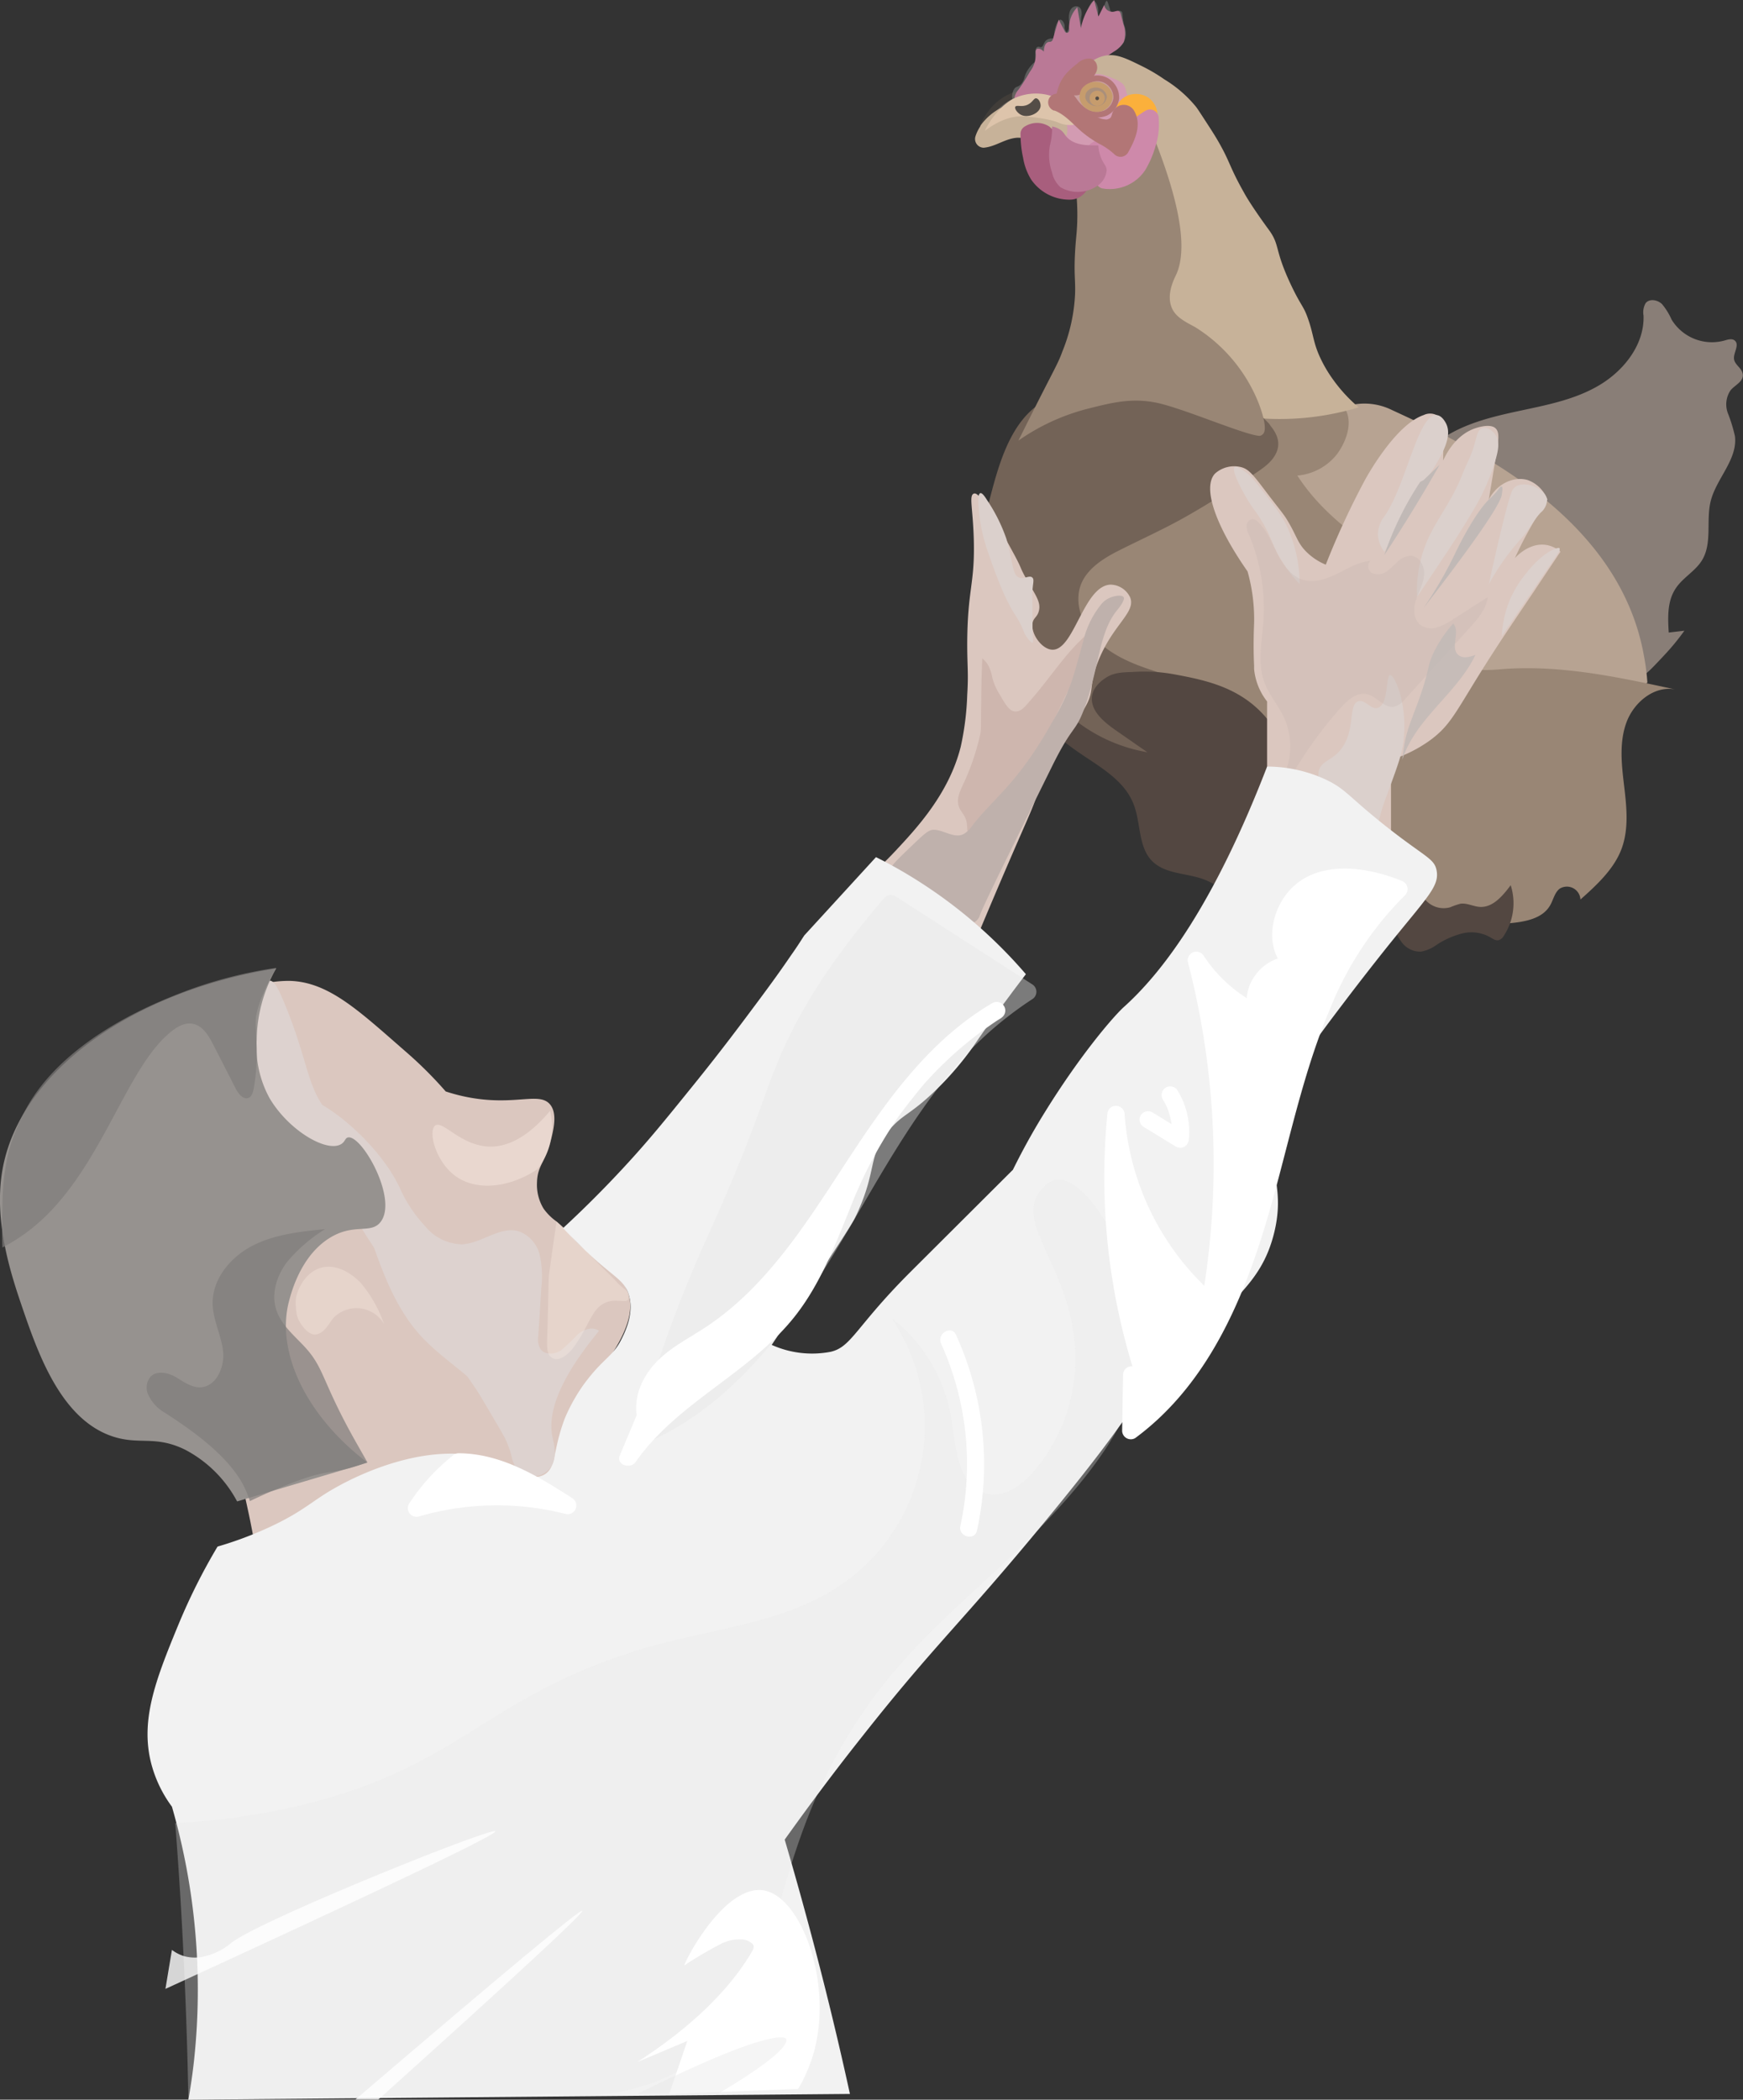 <svg id="Ebene_1" data-name="Ebene 1" xmlns="http://www.w3.org/2000/svg" viewBox="0 0 303 365"><rect x="0" y="0" width="303" height="365" fill="#333333" stroke="none"/><defs><style>.cls-1{fill:#dbc7bf;}.cls-2,.cls-35{fill:#fff;}.cls-2,.cls-27{opacity:0.2;}.cls-3{opacity:0.1;}.cls-4{fill:#c69c6d;}.cls-5{fill:#ba7996;}.cls-6{fill:#d39bb2;}.cls-7{fill:#c7b299;}.cls-8{fill:#ddc4ab;}.cls-9{fill:#897e77;}.cls-10{fill:#b7a392;}.cls-11{fill:#998675;}.cls-12{fill:none;stroke:#fff;}.cls-12,.cls-16,.cls-22,.cls-23,.cls-24{stroke-miterlimit:10;}.cls-13{opacity:0;}.cls-14,.cls-16{fill:#736357;}.cls-15{fill:#534741;}.cls-16{stroke:#736357;}.cls-17{fill:#a85e7d;}.cls-18{fill:#fbb03b;}.cls-19,.cls-24{fill:#544d47;}.cls-20{fill:#ce89aa;}.cls-21{fill:#b27676;}.cls-22{fill:#c99f9f;stroke:#b27676;}.cls-23{fill:#aa8f7b;}.cls-23,.cls-24{stroke:#c69c6d;}.cls-25{fill:#dbd0cc;}.cls-26{fill:#c1b9b6;}.cls-28{fill:#baaba6;}.cls-29{opacity:0.8;}.cls-30{fill:#ceb6ae;}.cls-31{fill:#bfb1ac;}.cls-32{fill:#f2f2f2;}.cls-33{opacity:0.3;}.cls-34{fill:#e6e6e6;}.cls-36{fill:#fff1e7;}.cls-37{opacity:0.4;}.cls-38{fill:#ddd2cf;}.cls-39{fill:#96928f;}.cls-40{opacity:0.7;}.cls-41{fill:#7f7c7a;}</style></defs><path class="cls-1" d="M613.74,287.64a20.91,20.91,0,0,1,6.8-1.13c6.9.15,12.22,5.32,20.4,12.44a70.34,70.34,0,0,1,6.79,6.78,30.92,30.92,0,0,0,4.54,1.13c7.72,1.31,11.76-1.07,13.6,1.13,1.35,1.62.57,4.57,0,6.78-.84,3.22-2.2,3.86-2.27,6.79a8,8,0,0,0,1.13,4.52,9.37,9.37,0,0,0,2.27,2.26c2.63,2.21,2.23,2.52,4.53,4.52,3.41,3,5,2.9,6.8,5.66a11.54,11.54,0,0,1,1.14,2.26c1.74,4.93-3.28,11.26-5.67,14.69-7,10.11-3.88,12.93-9.07,20.35-13.13,18.8-45.31,17.76-48.73,13.57-1-1.18-.81-1.82-2.26-9.05,0,0-1.49-7.39-4.54-19.21-4-15.37-11.28-14.53-14.73-27.14-5.7-20.87,9.85-39.77,13.6-43A21.62,21.62,0,0,1,613.74,287.64Z" transform="translate(-570.25 -116)"/><path id="Kamm" class="cls-2" d="M746.2,132.91a2.45,2.45,0,0,1,.36-1.46c.32-.45.63-.3,1.1-.73a2.78,2.78,0,0,0,.73-1.45,5.58,5.58,0,0,1,1.82-2.55v-.37c0-1.33,0-2,.37-2.18s.41.13.73,0,.36-.71.73-1.09a1.69,1.69,0,0,1,1.46-.37,5.8,5.8,0,0,1,0-.73c.08-1.14.59-2.55,1.1-2.55.32,0,.72.61.73,1.1a1.44,1.44,0,0,0,0,.36,1.36,1.36,0,0,0,.36.73,2.34,2.34,0,0,0,.37-.73c.21-.69,0-1,0-1.82,0-.38.06-1.44.73-1.82a1,1,0,0,1,1.09,0,1.12,1.12,0,0,1,.37.73,2.05,2.05,0,0,1,0,.73,7.09,7.09,0,0,0,0,2.18,9.45,9.45,0,0,0,.73-1.82,6.68,6.68,0,0,1,.73-2.18c.21-.35.46-.76.73-.73s.77,1,.73,1.82c0,.51-.21.94,0,1.09a.38.38,0,0,0,.36,0c.41-.19.34-.88.73-2.18.18-.61.28-.73.37-.73s.14.06.36.73c.3.86.22,1,.37,1.09.45.4,1.31-.37,1.82,0,.31.22.13.58.37,1.82.17.91.3.85.36,1.46a3.24,3.24,0,0,1-.36,2.18c-.12.18-.67,1.06-1.46,1.09s-.94-.54-1.46-.36a1.61,1.61,0,0,0-.73.73,4.56,4.56,0,0,0-.37.73,3,3,0,0,1-1.09,1.09,25.48,25.48,0,0,0-2.92,2.18c-1.22,1.14-1.09,1.72-2.92,3.65l-.73.72c-1.27-.43-1.87-.24-2.19,0-.71.53-.31,1.5-1.1,2.19a2.4,2.4,0,0,1-2.19.36,2.79,2.79,0,0,1-1.46-1.09A3.12,3.12,0,0,1,746.2,132.91Z" transform="translate(-570.25 -116)"/><path class="cls-2" d="M745.47,133.64a10.79,10.79,0,0,0-1.46,1.09,9.56,9.56,0,0,0-1.83,2.19,8.92,8.92,0,0,0-1.09,2.91h.36c2,0,2.31,0,2.92,0,.92-.08.8-.23,1.83-.36a11.36,11.36,0,0,1,2.55,0c2.77.3,6.3,2.68,9.86,3.27s8-.42,9.13-2.91a8.42,8.42,0,0,0,.36-3.64c0-1.75,0-2.75-.73-3.64-.52-.69-.83-.51-2.55-1.83-1.34-1-1.21-1.16-1.83-1.45-.27-.13-1.43-.64-4,0a20.42,20.42,0,0,0-3.65,1.45C751.25,132.43,748.16,132,745.47,133.64Z" transform="translate(-570.25 -116)"/><g class="cls-3"><path class="cls-4" d="M741.66,140.05a9.51,9.51,0,0,1,2.71-5.19c.91-.85,2.45-1.54,5.63-2.26a37.22,37.22,0,0,0,5.91-1.55c1.78-.73,3.53-1.87,5.44-1.69a8.25,8.25,0,0,1,3.71,1.66,7.33,7.33,0,0,1,2.14,1.89,7.17,7.17,0,0,1,.8,4.1,6.39,6.39,0,0,1-.64,3.39,5.21,5.21,0,0,1-2.78,1.94,13.66,13.66,0,0,1-12.53-1.89,8.66,8.66,0,0,0-2.65-1.71,8.41,8.41,0,0,0-7.65,1.22S741.68,140.06,741.66,140.05Z" transform="translate(-570.25 -116)"/><path class="cls-4" d="M743,139.29c.27.6.07,1.07.24.55.1-.3.18-.59.29-.89a8.44,8.44,0,0,1,1.44-2.5,7.47,7.47,0,0,1,4-2c2.33-.63,4.76-.92,7-1.77s4.31-2.49,6.63-1.4a12.54,12.54,0,0,1,2.8,1.81,3.78,3.78,0,0,1,1.16,3,10.06,10.06,0,0,1-.14,2.9,3.36,3.36,0,0,1-2.53,2.08c-4.35,1.41-8.45.07-12-2.6a9.35,9.35,0,0,0-11.27.57c-1.45,1.28.67,3.39,2.12,2.12a6.3,6.3,0,0,1,8.21.35,14.84,14.84,0,0,0,3.41,2,15.12,15.12,0,0,0,7.61,1c2.41-.3,5.37-1.09,6.71-3.32,1.19-2,1.13-5.26.53-7.43-.71-2.51-3.24-4.21-5.52-5.24-2.79-1.26-5.15-.21-7.76.94s-5.62,1.45-8.4,2.27a9.45,9.45,0,0,0-5.4,3.52c-1,1.32-2.5,3.9-1.75,5.59S743.72,141,743,139.29Z" transform="translate(-570.25 -116)"/></g><path class="cls-5" d="M748.52,135.5a3.19,3.19,0,0,1-1.33-.94,2.09,2.09,0,0,1-.62-1.45,3.21,3.21,0,0,1,.74-1.54c.73-1,1.38-2.07,2-3.14a4.84,4.84,0,0,0,1-2.87c0-.35-.12-.76.14-1s.93,0,1.26.42c0-.68.18-1.53.85-1.7.18,0,.39,0,.54-.15a.67.67,0,0,0,.2-.38c.32-1.11.63-2.22,1-3.33l1,1.92c.08.16.18.34.36.37a.42.42,0,0,0,.43-.29,1.32,1.32,0,0,0,0-.56,5.11,5.11,0,0,1,1.44-3.6l.62,3.65a11,11,0,0,1,2.3-4.91l.75,2.87,1-2A1.44,1.44,0,0,0,764,118c.28-.06.61-.21.85,0a.82.82,0,0,1,.24.46l.44,1.73a4.59,4.59,0,0,1,.06,3.12,4.68,4.68,0,0,1-1.72,1.67l-3.53,2.38c-1.58,1.06-3.23,2.2-4,3.91a12.54,12.54,0,0,1-.62,1.34,1.73,1.73,0,0,1-1.14.86c-.4.05-.79-.09-1.19-.07a2.49,2.49,0,0,0-1.68,1.22c-.78,1.1-1,1.54-1.47,1.54-.25,0-.3-.17-1.23-.5C748.65,135.54,748.67,135.56,748.52,135.5Z" transform="translate(-570.25 -116)"/><path class="cls-6" d="M751.29,136.13c.92-.16,1.54,2.44,3.12,3.88,1,.9,2.44,1.12,5.34,1.56,2,.29,2.94.41,4.09,0a5.2,5.2,0,0,0,3.07-2.63,7.89,7.89,0,0,0,.59-3.34,11.93,11.93,0,0,0-.65-4.29,5.85,5.85,0,0,0-2.79-3.23,6.08,6.08,0,0,0-5.3.32,20.58,20.58,0,0,0-4.09,3.61c-.64.64-3.84,3.88-3.62,4.13C751.09,136.21,751.17,136.15,751.29,136.13Z" transform="translate(-570.25 -116)"/><path class="cls-7" d="M742.1,138.53a5.09,5.09,0,0,0-.49.81,4.89,4.89,0,0,0-.32.88c1.24-.07,2.31-.82,3.47-1.26a9.4,9.4,0,0,1,4.68-.36,28.08,28.08,0,0,1,4.57,1.24,2.38,2.38,0,0,0,0-2.48,3.63,3.63,0,0,0-2-1.57,7,7,0,0,0-2.58-.36,9.53,9.53,0,0,0-4.28.61A8.64,8.64,0,0,0,742.1,138.53Z" transform="translate(-570.25 -116)"/><path class="cls-7" d="M740.8,137.78a6.59,6.59,0,0,0-1,2,1.52,1.52,0,0,0,1.45,1.9c2.1-.18,3.77-1.63,5.89-1.74a17.61,17.61,0,0,1,6.43,1.3,1.53,1.53,0,0,0,1.7-.69,4.16,4.16,0,0,0-1.53-5.6,8.21,8.21,0,0,0-4.58-1.06,10.89,10.89,0,0,0-4.89.86,10,10,0,0,0-3.51,3,1.51,1.51,0,0,0,.54,2.05,1.53,1.53,0,0,0,2-.54,6.13,6.13,0,0,1,5-2.36,17.67,17.67,0,0,1,2.3.06l.41.08a4,4,0,0,1,.49.15,2.25,2.25,0,0,1,1.1.74.92.92,0,0,1,.07,1.12l1.69-.69a20.56,20.56,0,0,0-7-1.42,9.59,9.59,0,0,0-3.43.7,9.64,9.64,0,0,1-2.69,1.05l1.45,1.9a3.92,3.92,0,0,1,.65-1.33,1.51,1.51,0,0,0-.54-2A1.53,1.53,0,0,0,740.8,137.78Z" transform="translate(-570.25 -116)"/><path class="cls-8" d="M746.2,133.27a10,10,0,0,0-2.56,2.19,13.7,13.7,0,0,0-2.19,3.28c3.06-2.28,5.39-2.63,7-2.5,4.41.37,5.76,1.07,5.76,1.07a5.38,5.38,0,0,0,2.48.42c.36-.07.75-.27.81-.63a1,1,0,0,0-.24-.7c-2.15-3.3-4.63-3.83-4.63-3.83A8.89,8.89,0,0,0,746.2,133.27Z" transform="translate(-570.25 -116)"/><path class="cls-9" d="M855.59,233.57c.76-.25,1.85-1.4,4-3.7a40.68,40.68,0,0,0,3.47-4.23l-2.72.32c-.16-2.58-.27-5.35,1.12-7.53,1.24-2,3.5-3.09,4.69-5.08,1.79-3,.64-6.87,1.49-10.26,1-3.94,4.69-7.22,4.21-11.26a26.81,26.81,0,0,0-1.23-4,4.36,4.36,0,0,1,.48-4c.76-.89,2.17-1.47,2.12-2.64s-1.38-1.7-1.53-2.76,1-2.47.14-3.22c-.48-.42-1.23-.18-1.85,0a8.21,8.21,0,0,1-9.14-3.65,11.42,11.42,0,0,0-1.67-2.7c-.77-.74-2.16-1-2.84-.17a3.22,3.22,0,0,0-.37,2.18c.17,4.94-3.29,9.42-7.54,12s-9.22,3.52-14.06,4.56-9.8,2.23-13.83,5.11a4.13,4.13,0,0,0-1.65,1.89,3.43,3.43,0,0,0,.78,2.91,5.57,5.57,0,0,0,2.54,1.86C827.44,201.06,848.42,235.85,855.59,233.57Z" transform="translate(-570.25 -116)"/><path class="cls-10" d="M856,229.84c-4.45-24.39-30.21-36.29-43.75-42.55a10.75,10.75,0,0,0-6.47-1c-3.8.73-6.15,4.46-8,7.83s-3.85,7.17-3.09,11c.54,2.71,2.38,5,4.16,7.08,5,5.94,10,11.93,16.07,16.78A40.18,40.18,0,0,0,836,238.05a39.4,39.4,0,0,0,20.63-3.37A39.52,39.52,0,0,0,856,229.84Z" transform="translate(-570.25 -116)"/><path class="cls-11" d="M804.24,187.35c1.25,2.61-.29,5.91-1.59,7.63a9.82,9.82,0,0,1-6.87,3.69c4.88,7.55,12.72,12.67,20.62,17,2.31,1.26,4.86,2.74,5.55,5.26.8,2.91-1.2,6.24.2,8.92,1.53,2.92,5.68,2.76,9,2.49,10.18-.84,20.33,1.34,30.31,3.51-3.65-.7-7.19,2.25-8.47,5.73s-.85,7.31-.41,11,.85,7.52-.45,11-4.29,6.26-7.14,8.79a2.36,2.36,0,0,0-3.63-1.87c-.89.71-1.1,2-1.67,2.93-1.36,2.32-4.45,2.83-7.13,3.07a54.15,54.15,0,0,1-14-.13c-6.34-1.13-6.29-5.58-12.23-6.42-2.56-.36-4.07.06-5.29-1.16-2-2-.24-5.43-.32-8.79-.18-7.21-8.93-12.3-17.29-17.85-7-4.64-14.61-8.17-22.12-11.86-3.4-1.68-7-3.59-8.75-6.93-2.66-5.07,0-11.49,4.17-15.43s9.55-6.3,14.18-9.69c5-3.65,4.86-4.88,9.91-8.45,4.39-3.1,7.29-5.1,11.54-5.71C792.94,184,802,182.74,804.24,187.35Z" transform="translate(-570.25 -116)"/><path class="cls-12" d="M758.43,128.36" transform="translate(-570.25 -116)"/><path class="cls-7" d="M767.14,180.64a39,39,0,0,0,17.1,7.44,47.52,47.52,0,0,0,22.2-1.27,26.37,26.37,0,0,1-4.38-4.73,23,23,0,0,1-2.19-3.65c-1.35-2.8-1.23-4.14-2.2-6.92-.82-2.39-1.15-2.13-2.92-5.82-3.1-6.52-1.89-7-4-9.84,0,0-2.9-3.93-4.21-6.3a1.71,1.71,0,0,0-.11-.2l-.18-.32c-2.15-3.88-2.18-4.75-3.72-7.56-.8-1.48-1.58-2.68-2.92-4.74-.8-1.23-1.2-1.85-1.46-2.18a21.46,21.46,0,0,0-5.47-4.74,29.71,29.71,0,0,0-3.65-2.18c-2.91-1.44-4.53-2.25-6.39-2-3.11.4-5,3.48-5.48,4.37a6.53,6.53,0,0,1,4.38-1.1,10.35,10.35,0,0,1,2.19.73,5.36,5.36,0,0,1,1.65.91c.79.78.35,1.34,1.27,2.73a15.18,15.18,0,0,0,1.46,1.82c.76.81.9.8,1.1,1.1.83,1.26-.73,3.14-1.1,4.73-.84,3.63,4.63,5.18,5.45,9.6,1.13,6.16-7.29,15.23-12.53,18a2.87,2.87,0,0,0-1.45,1.3C758,173.24,766.48,180.11,767.14,180.64Z" transform="translate(-570.25 -116)"/><g class="cls-13"><path class="cls-14" d="M787.38,254.37l4.32,4.95a1.51,1.51,0,0,0,2.5-1.46s-.1-.28-.07-.3c0,.23,0,.27,0,.1v-.1c0-.31-.1.27,0,0a.83.83,0,0,1,0-.15c0-.1,0-.07-.05.12a1.43,1.43,0,0,1,.15-.27c-.13.15-.15.19-.08.1l.1-.11c.19-.22-.24.11,0,0l.13-.08-.12.05.1,0c.16,0,.13,0-.1,0a1.58,1.58,0,0,1,.31,0s-.37-.05,0,0-.22-.16,0,0l.08.05c.14.09.12.07,0-.06.06,0,.14.15.19.18s.05.05-.08-.11l.08.13c.06.1,0,.06,0-.13a.76.76,0,0,1,.06.2,1.52,1.52,0,0,0,1.85,1.05,1.54,1.54,0,0,0,1.05-1.85,3.48,3.48,0,0,0-4.28-2.36,3.55,3.55,0,0,0-2.25,4.36l2.51-1.46-4.32-4.95a1.5,1.5,0,0,0-2.12,0,1.53,1.53,0,0,0,0,2.12Z" transform="translate(-570.25 -116)"/></g><path class="cls-14" d="M789.83,190.63a3.78,3.78,0,0,1,1.31,2.33c.14,2.4-3.47,4.08-6.93,6.39a132.4,132.4,0,0,1-17.42,9.8c-3.76,1.76-7.94,3.66-9.64,7.44-1.78,3.95-.09,8.78,3,11.83s7.29,4.64,11.43,5.94,8.41,2.43,12.06,4.77c3.87,2.48,6.9,6.26,11.14,8,2.79,1.17,5.88,1.38,8.77,2.28s5.78,2.84,6.4,5.79c-6.35,2.05-5.16,13.13-11.37,15.59a8.94,8.94,0,0,1-6.53-.46c-10.47-4.18-15.41-16.42-25-22.3-4.85-3-10.67-4.16-15.31-7.44-6-4.28-9.31-11.68-10-19s1-14.74,3.11-21.82c1.33-4.4,3-9,6.56-11.91,2.8-2.33,5.23-1.15,17.36-3.91A33.42,33.42,0,0,1,773,183C781.74,182.21,787.85,188.58,789.83,190.63Z" transform="translate(-570.25 -116)"/><path class="cls-14" d="M788.76,191.69c.46.5,1.06,1.06.8,1.78a4.07,4.07,0,0,1-1.44,1.53c-1.59,1.23-3.38,2.2-5,3.31-3.63,2.39-7.36,4.62-11.2,6.65-3.4,1.79-7,3.22-10.34,5.17-2.91,1.72-5.58,4.19-6.35,7.62a12.46,12.46,0,0,0,2.33,9.86,20.41,20.41,0,0,0,8.87,6.47c3.58,1.51,7.36,2.41,11,3.72a31.69,31.69,0,0,1,9.86,6,36.71,36.71,0,0,0,4.86,3.65,20.73,20.73,0,0,0,6.4,2.32c3.62.78,8.94,1.52,10,5.83l1-1.84c-4.67,1.62-5.86,6.6-7.57,10.7-.76,1.81-1.74,3.84-3.57,4.77-2.87,1.46-6.5-.37-9-1.9-5-3.11-8.59-8-12.42-12.32a49.66,49.66,0,0,0-6.25-6.14,35.63,35.63,0,0,0-8.58-4.86c-3.2-1.33-6.5-2.52-9.39-4.48a20.55,20.55,0,0,1-6.28-7c-3.49-6.26-4-13.64-3-20.62a78.8,78.8,0,0,1,2.76-11.74,28.64,28.64,0,0,1,4-9,12.13,12.13,0,0,1,2.47-2.49,3.74,3.74,0,0,1,1.32-.62,25.36,25.36,0,0,1,4.25-.74c2.78-.37,5.55-.82,8.31-1.39q2.52-.51,5-1.14l.91-.22.3-.07c.34-.06-.24,0,0,0,5.44-.51,10.38,2,14.27,5.61.54.51,1.07,1,1.58,1.58,1.35,1.4,3.46-.72,2.13-2.12-3.41-3.54-7.51-6.59-12.39-7.69a15.81,15.81,0,0,0-7.11-.12c-3.17.78-6.35,1.49-9.57,2-2.22.38-4.45.61-6.66,1a10,10,0,0,0-3.8,1.26c-5.71,3.6-7.62,11.6-9.2,17.67-2,7.65-3,15.84-.94,23.59,1.81,6.7,5.86,12.68,12,16.06,3.23,1.77,6.76,2.9,10.09,4.47a29.44,29.44,0,0,1,8.07,5.65c4.5,4.36,8.05,9.62,12.81,13.72,4.36,3.76,11.85,8.21,17.15,3.69,3.75-3.21,3.77-8.67,6.66-12.43a5.06,5.06,0,0,1,2.33-1.75,1.54,1.54,0,0,0,1-1.85c-.86-3.51-4-5.7-7.28-6.78-3.93-1.29-8-1.4-11.49-3.79-3.13-2.11-5.7-5-9-6.89-3.5-2-7.44-3.14-11.27-4.33-3.66-1.15-7.49-2.45-10.44-5-2.55-2.21-4.51-5.67-3.94-9.16s3.86-5.63,6.85-7.14c3.66-1.85,7.39-3.53,11-5.52,4.29-2.38,8.4-5.05,12.5-7.73,1.45-1,3.08-2,3.88-3.63,1-2,.07-3.8-1.32-5.29S787.45,190.29,788.76,191.69Z" transform="translate(-570.25 -116)"/><path class="cls-11" d="M789.22,191.77c-2.43-.1-12.7-4.54-17.43-5.65s-8.46-.07-12.71,1a36.91,36.91,0,0,0-11.79,5.47c.79-1.59,2.06-4.14,3.65-7.29,2.92-5.73,3.31-6.33,4-8.22a30.15,30.15,0,0,0,2.2-10c.08-2.58-.22-3.3,0-7.28.13-2.34.3-3.13.37-5.1a39.7,39.7,0,0,0-.37-6.92,7,7,0,0,1,4-1.82c2.33-.15,3.41,1.27,4.93,1s3.08-1.74,4.56-7.6c5.8,14.44,5.61,21.06,4.08,24.39-.36.77-1.78,3.46-.72,5.85.73,1.63,2.52,2.44,4.08,3.3a27.61,27.61,0,0,1,11,13.23c.29.76,1.75,4.64.65,5.4A.89.89,0,0,1,789.22,191.77Z" transform="translate(-570.25 -116)"/><path class="cls-15" d="M774.15,233.18c5,.93,10.67,2,15.12,6.41,2.68,2.67,1.63,2.78,3.69,5,3.47,3.71,9.68,3.39,13.55,6.7a3.85,3.85,0,0,1,1.51,2.46c.1,1.24-.74,2.34-1.4,3.39-2.14,3.38-2.81,7.45-4.32,11.15s-4.41,7.35-8.4,7.69c-2.76.24-5.39-1.19-7.65-2.8s-4.39-3.5-7-4.41c-2.91-1-6.42-.87-8.63-3-2.56-2.49-2-6.68-3.32-10-2.58-6.61-11.59-8.38-15.27-14.46a2.17,2.17,0,0,1-.39-1.13c0-.95,1.17-1.52,2.1-1.33a5.61,5.61,0,0,1,2.38,1.49,27.91,27.91,0,0,0,13.59,6.43l-5.57-3.87c-2-1.41-4.31-3.3-4.07-5.76.2-2,2.26-3.22,2.6-3.43,1.08-.65,2.16-.84,4.37-.89A29.5,29.5,0,0,1,774.15,233.18Z" transform="translate(-570.25 -116)"/><path class="cls-15" d="M801.31,266a7.26,7.26,0,0,0,6.32,3.84c1.27,0,2.69-.3,3.7.48.81.61,1.11,1.75,2,2.24a2.35,2.35,0,0,0,2.17-.06,6.79,6.79,0,0,0,1.76-1.4,4.2,4.2,0,0,0,5.08,2.62,13.56,13.56,0,0,1,1.79-.62c1.12-.16,2.21.47,3.34.55,2.3.15,4-1.92,5.4-3.77a10.36,10.36,0,0,1-1.17,8.75,1.63,1.63,0,0,1-.9.8c-.55.14-1.07-.25-1.56-.54a6.68,6.68,0,0,0-4.77-.63,14.53,14.53,0,0,0-4.5,2,6.43,6.43,0,0,1-2.73,1.17,4,4,0,0,1-3.33-1.65,11.88,11.88,0,0,1-1.7-3.44l-1.45,3.33a64.79,64.79,0,0,0-9-7.15,5.61,5.61,0,0,1-1.63-1.26,3.52,3.52,0,0,1-.43-3.13,10.56,10.56,0,0,1,1.53-2.89l.32.71" transform="translate(-570.25 -116)"/><path class="cls-16" d="M783.62,181.89" transform="translate(-570.25 -116)"/><path class="cls-2" d="M749.12,139.47a10.45,10.45,0,0,0-.37,2.18,7.76,7.76,0,0,0,.37,3.28,7,7,0,0,0,3.29,3.64,4.33,4.33,0,0,0,2.19.73,3.82,3.82,0,0,0,3.28-1.82c1.15-2.24-1.27-5.78-3.65-6.92a13.38,13.38,0,0,0-2.19-.73A13.6,13.6,0,0,0,749.12,139.47Z" transform="translate(-570.25 -116)"/><path class="cls-17" d="M749.16,139.36a14.36,14.36,0,0,0,.27,3.09c.35,1.76.67,3.44,2.06,4.85a6.74,6.74,0,0,0,3.65,1.82,2.69,2.69,0,0,0,2.21-.24A2,2,0,0,0,758,148c.3-.92-.24-1.83-.9-2.89a17.31,17.31,0,0,0-2.72-3.23l-1.09-1.09-.73-.73a5.61,5.61,0,0,0-.73-.73,2.31,2.31,0,0,0-1.1-.36A2.49,2.49,0,0,0,749.16,139.36Z" transform="translate(-570.25 -116)"/><path class="cls-17" d="M747.66,139.36a18.8,18.8,0,0,0,.45,4.1,10.31,10.31,0,0,0,1.4,3.76,8.08,8.08,0,0,0,6.73,3.49,3.4,3.4,0,0,0,2.81-1.48,3.86,3.86,0,0,0-.14-4.12,22,22,0,0,0-4-4.86c-.42-.42-.84-.83-1.25-1.25a8,8,0,0,0-1-1,3.93,3.93,0,0,0-4.27,0,1.53,1.53,0,0,0-.54,2.05,1.51,1.51,0,0,0,2,.54l.36-.21c-.34.18,0,0,.11,0s.27,0,0,0a1.08,1.08,0,0,1,.4,0s-.43-.11-.09,0l.21.07.15.09c-.22-.18-.27-.22-.16-.12a5.26,5.26,0,0,0,.61.64l.91.9a27.8,27.8,0,0,1,3,3.21,14,14,0,0,1,1,1.57,1.69,1.69,0,0,1,.21.55c0-.05-.05-.28,0,0s0-.17,0,.2c0,.21-.05-.15.06-.14l-.1.19c.19-.34-.06.16-.12.11s.23-.19.13-.1c-.29.23,0-.09.06,0s-.8.08-.24.08a5.94,5.94,0,0,1-2.13-.37l-.24-.09c.31.12-.13-.07-.15-.08-.21-.11-.4-.22-.6-.35a3,3,0,0,1-.49-.39c-.11-.1-.22-.2-.32-.31s-.32-.38-.19-.21a4.53,4.53,0,0,1-.5-.81c-.06-.11-.12-.23-.17-.34h0a2.47,2.47,0,0,1-.1-.29,13.22,13.22,0,0,1-.44-1.64c-.13-.63-.26-1.29-.31-1.81a15.17,15.17,0,0,1-.06-1.65,1.5,1.5,0,0,0-3,0Z" transform="translate(-570.25 -116)"/><path class="cls-2" d="M766.28,138a2.53,2.53,0,0,1-.73-2.19,2.81,2.81,0,0,1,1.46-2.18,2.19,2.19,0,0,1,3.28,1.82,2.7,2.7,0,0,1-.73,2.18A2.57,2.57,0,0,1,766.28,138Z" transform="translate(-570.25 -116)"/><path class="cls-18" d="M767.22,138.09a2.31,2.31,0,0,1-1.55-2.63,2.2,2.2,0,0,1,4.32.86,2.32,2.32,0,0,1-2.44,1.84A1.94,1.94,0,0,1,767.22,138.09Z" transform="translate(-570.25 -116)"/><path class="cls-18" d="M767.62,136.64a.85.85,0,0,1-.17-.06l.35.15a2.36,2.36,0,0,1-.48-.29l.3.24a2.73,2.73,0,0,1-.48-.48l.24.31a2.55,2.55,0,0,1-.3-.5l.15.35a2.38,2.38,0,0,1-.15-.52l0,.4a2.81,2.81,0,0,1,0-.58l0,.4a2.39,2.39,0,0,1,.15-.54l-.15.35a3,3,0,0,1,.26-.46l-.23.31a2,2,0,0,1,.41-.42l-.31.24a2.88,2.88,0,0,1,.5-.3l-.35.15a2.73,2.73,0,0,1,.56-.15l-.4,0a3,3,0,0,1,.6,0l-.4,0a3.18,3.18,0,0,1,.53.14l-.36-.15a2.36,2.36,0,0,1,.51.3l-.3-.24a2.71,2.71,0,0,1,.41.42l-.24-.31a2.58,2.58,0,0,1,.29.51l-.15-.36a2.73,2.73,0,0,1,.14.51l-.06-.4a2.41,2.41,0,0,1,0,.6l0-.4a2.73,2.73,0,0,1-.15.56l.15-.36a2.3,2.3,0,0,1-.25.43l.23-.31a2.59,2.59,0,0,1-.4.41l.3-.24a2.37,2.37,0,0,1-.53.31l.36-.15a2.72,2.72,0,0,1-.69.19l.4,0a2.67,2.67,0,0,1-.49,0l.4,0a1.22,1.22,0,0,1-.26-.06,1.5,1.5,0,0,0-.8,2.9,3.86,3.86,0,0,0,3.66-1,3.66,3.66,0,0,0,.57-4.32,3.61,3.61,0,0,0-1.53-1.49,4,4,0,0,0-2.51-.32,3.61,3.61,0,0,0-1.87,1,3.76,3.76,0,0,0-1,2.31,3.53,3.53,0,0,0,.78,2.44,3.93,3.93,0,0,0,1.92,1.37,1.51,1.51,0,0,0,1.85-1A1.54,1.54,0,0,0,767.62,136.64Z" transform="translate(-570.25 -116)"/><path class="cls-19" d="M746.75,134.55c-.18.34.37,1.14,1.09,1.46,1.24.53,3.1-.34,3.29-1.46.1-.62-.29-1.39-.73-1.46s-.59.67-1.46,1.09C747.88,134.71,747,134.17,746.75,134.55Z" transform="translate(-570.25 -116)"/><path class="cls-2" d="M762.63,147.48a3.21,3.21,0,0,0,1.46.36,4.25,4.25,0,0,0,2.92-1.46,5,5,0,0,0,1.09-1.45c.44-.88.31-1.32.73-2.19a5.75,5.75,0,0,1,1.1-1.45c.6-.73,1.08-2.13.36-5.1l-.73.36a10.62,10.62,0,0,0-1.82,1.09,7.3,7.3,0,0,0-1.1,1.1,5.35,5.35,0,0,0-1.09,1.82c-.32,1,0,1.66-.37,1.82s-.66-.34-1.46-.73c-.08,0-1.78-.86-2.55-.36C760,142.05,760.42,146.28,762.63,147.48Z" transform="translate(-570.25 -116)"/><path class="cls-20" d="M762.2,147.07a5.88,5.88,0,0,1-1.8-2.19,2.63,2.63,0,0,1-.28-1.73,2.17,2.17,0,0,1,2.16-1.48,4.4,4.4,0,0,1,2.57,1.05c.1.07.23.16.34.1a.37.37,0,0,0,.12-.29,6,6,0,0,1,1.78-3.5,17.87,17.87,0,0,1,3.16-2.44,11.41,11.41,0,0,1-.12,3.09,15.64,15.64,0,0,1-.83,2.65,11.07,11.07,0,0,1-1.36,2.81,5.82,5.82,0,0,1-5.66,2.21" transform="translate(-570.25 -116)"/><path class="cls-20" d="M763,145.78a6.44,6.44,0,0,1-.67-.69c.12.15-.19-.26-.17-.24-.09-.14-.18-.28-.26-.43a2.78,2.78,0,0,1-.28-.74c0-.18,0-.12,0-.27-.13.31.14-.24,0,.05.07-.13.21-.19.42-.25l.22-.05c-.15,0-.14,0,0,0s0,0,.29,0a2.56,2.56,0,0,1,.86.36,5.22,5.22,0,0,0,1.13.68,1.71,1.71,0,0,0,1.69-.36,1.83,1.83,0,0,0,.48-.79,4.93,4.93,0,0,0,.08-.5,4.24,4.24,0,0,1,.8-1.86,12.7,12.7,0,0,1,3.4-2.85l-2.26-1.29a10,10,0,0,1-.36,3.85,18.07,18.07,0,0,1-1.3,3.25,4.12,4.12,0,0,1-2,1.86,3.2,3.2,0,0,1-.54.2,4.92,4.92,0,0,1-.78.18c.17,0,0,0-.08,0l-.39,0-.4,0c-.3,0,.08,0-.24,0a1.53,1.53,0,0,0-1.84,1,1.51,1.51,0,0,0,1,1.85,7.41,7.41,0,0,0,7.51-3.13,17.39,17.39,0,0,0,1.8-4.15,12.49,12.49,0,0,0,.56-4.93,1.52,1.52,0,0,0-2.26-1.3,17.91,17.91,0,0,0-3.76,3,8.51,8.51,0,0,0-1.28,1.91,8.25,8.25,0,0,0-.44,1.17,4.64,4.64,0,0,0-.11.51c0,.16,0,.32-.07.48,0-.15,0-.15,0,0l.38-.67-.07.08.66-.39-.11,0h.79c.26.09,0,0-.08-.12L765,141a6.71,6.71,0,0,0-.8-.41,5.17,5.17,0,0,0-1.85-.44,3.87,3.87,0,0,0-3.27,1.64c-1.59,2.31.52,5.16,2.34,6.56a1.51,1.51,0,0,0,2-.54,1.53,1.53,0,0,0-.54-2.05Z" transform="translate(-570.25 -116)"/><path class="cls-5" d="M753.14,146a4.77,4.77,0,0,0,1.46,2.55,6,6,0,0,0,6.57-.36,3.62,3.62,0,0,0,1.46-2.55c0-.88-.61-1.11-1.1-2.55a7.42,7.42,0,0,1-.36-1.82c-.17,0-.43,0-.73,0-1.45,0-3.18-.11-4.38-1.1-.83-.67-.79-1.28-1.83-1.82a3.68,3.68,0,0,0-1.09-.36c0,.17,0,.42,0,.73a12.28,12.28,0,0,1-.37,2.55A9.3,9.3,0,0,0,753.14,146Z" transform="translate(-570.25 -116)"/><path class="cls-21" d="M753.94,133.76c2.59.94,4.27,3.38,6.53,4.94,1.51,1.05,3.32,1.72,4.58,3.06a12.43,12.43,0,0,0,1.26-2.69,4.24,4.24,0,0,0-.12-2.92c-.1-.2-.23-.41-.44-.46a.63.63,0,0,0-.68.37,4.23,4.23,0,0,0-.27.78,2.65,2.65,0,0,1-3,1.38,7.61,7.61,0,0,1-3.13-1.75,3.59,3.59,0,0,1-1.49-1.83,13.8,13.8,0,0,1,0-1.82,13.29,13.29,0,0,1-.2-1.39,2.92,2.92,0,0,1,1-1.88,7.89,7.89,0,0,0,1.48-1.63c.06-.1.11-.25,0-.33s-.25,0-.36.06c-1.42,1-2.92,2.18-3.46,3.85a10.39,10.39,0,0,1-.43,1.37,1.33,1.33,0,0,1-1.1.82" transform="translate(-570.25 -116)"/><path class="cls-21" d="M753.55,135.21c1.92.73,3.29,2.47,4.83,3.76a19.19,19.19,0,0,0,2.91,2,11.42,11.42,0,0,1,2.69,1.86,1.52,1.52,0,0,0,2.36-.3c1.22-2.15,2.47-4.89,1.06-7.28a2.09,2.09,0,0,0-3.63.06c-.23.4-.26,1-.52,1.2a1.44,1.44,0,0,1-.66.27,4.15,4.15,0,0,1-2.66-1.18,4.63,4.63,0,0,1-1.22-1.07c-.23-.38-.08-.89-.07-1.31a13.9,13.9,0,0,1-.21-1.78c.06-.35.43-.66.67-.9.89-.87,2.24-1.93,1.8-3.34a1.49,1.49,0,0,0-1-1,2.86,2.86,0,0,0-2.4.88,12.73,12.73,0,0,0-1.78,1.58,7.25,7.25,0,0,0-1.26,1.92,9.3,9.3,0,0,0-.39,1.16,3.54,3.54,0,0,0-.11.44c-.06.31-.41.14.19.07a1.54,1.54,0,0,0-1.5,1.5,1.51,1.51,0,0,0,1.5,1.5,2.87,2.87,0,0,0,2.29-1.38,18.4,18.4,0,0,0,.78-2.15,6.78,6.78,0,0,1,2.86-2.8l-1.16.15.18,0-1-1,0,.16v-.8c-.08.23-.49.5-.68.68a11.89,11.89,0,0,0-.93.95,3.84,3.84,0,0,0-1,2.92,11.55,11.55,0,0,1,.17,1.44,5.7,5.7,0,0,0,.07,1.7,4.56,4.56,0,0,0,1.69,2.36c1.5,1.21,3.24,2.53,5.28,2.36a4.34,4.34,0,0,0,2.41-.9,3.62,3.62,0,0,0,.89-1c.15-.26.24-.87.44-1l-.66.39h0L765,137c-.33-.15-.14-.31-.08,0s.08.33.1.5a3.1,3.1,0,0,1-.12,1.09,10.3,10.3,0,0,1-1.14,2.45l2.36-.31c-1.71-1.75-4.11-2.53-5.94-4.14s-3.49-3.35-5.83-4.24a1.51,1.51,0,0,0-1.84,1.05,1.53,1.53,0,0,0,1,1.84Z" transform="translate(-570.25 -116)"/><path class="cls-22" d="M757,133.46a6.38,6.38,0,0,0,1.82,1.82,4,4,0,0,0,3.65.36,3.32,3.32,0,0,0,1.83-2.55,3.39,3.39,0,0,0-1.46-2.91,3.23,3.23,0,0,0-3.65,0c-.76.63-.65,1.55-1.46,1.82s-1.28-.25-1.46,0S756.62,133,757,133.46Z" transform="translate(-570.25 -116)"/><path class="cls-23" d="M758.79,131.63a2.07,2.07,0,0,0-.36,1.46,2.2,2.2,0,0,0,1.09,1.46,2.5,2.5,0,0,0,1.83.36,2.27,2.27,0,0,0,1.82-2.18,2.35,2.35,0,0,0-1.46-1.82A2.53,2.53,0,0,0,758.79,131.63Z" transform="translate(-570.25 -116)"/><path class="cls-24" d="M760.25,133.46a.82.82,0,1,0,1.1-1.1.82.82,0,0,0-1.1.37A.92.92,0,0,0,760.25,133.46Z" transform="translate(-570.25 -116)"/><path id="left" class="cls-1" d="M720.26,270.69c.21-2.12,1.6-2.43,5.67-6.79,3.67-3.93,9.29-9.95,11.33-18.09a48.59,48.59,0,0,0,1.13-9c.24-3.88,0-4.75,0-9,.05-9.52,1.36-10.2,1.14-18.09-.16-5.5-.86-7.56,0-7.91,1.05-.44,3.63,4.34,6.8,10.17,1.8,3.32,1,2.24,2.26,4.52,1.63,2.91,2.63,4.1,2.27,5.65-.27,1.17-1,1.22-1.13,2.27-.24,1.82,1.62,4.41,3.4,4.52,3.84.23,5.46-11.17,10.2-11.31a3.84,3.84,0,0,1,3.4,2.26c1,2.65-3.16,4.74-5.67,11.31-1.62,4.24-.44,4.84-2.27,7.91s-3.69,3.48-5.66,6.78a19.63,19.63,0,0,0-2.27,6.79c-.83,3.86-1.06,3.08-10.2,24.87-1.66,3.95-2.08,5-3.4,5.65C731.74,285.85,719.61,277.22,720.26,270.69Z" transform="translate(-570.25 -116)"/><path id="right" class="cls-1" d="M812.06,265V248.08a23.58,23.58,0,0,0,6.8-3.4c4-2.93,4.56-5.39,11.33-15.82,2.22-3.42,4.53-6.79,6.8-10.18.28-.43,4.24-6.35,4.53-6.78a5.06,5.06,0,0,0-2.27-1.13c-3.08-.63-5.52,2.09-5.66,2.26.66-1.45,1.42-3,2.26-4.52,1.13-2.07,2.27-3.95,3.4-5.65a5.73,5.73,0,0,0-3.4-3.4c-2.42-.73-5.37.6-6.8,3.4.17-1,1.13-6.76,1.14-6.79.59-3.54.82-4.93,0-5.65s-2.63-.25-3.4,0c-3.42,1.12-5.11,4.4-5.67,5.65,0-.79.07-2,0-3.39-.19-3.82-.88-4.36-1.13-4.52a2.56,2.56,0,0,0-2.27,0c-5.06,1.72-10.2,11.3-10.2,11.3a139.22,139.22,0,0,0-6.8,14.7,10.46,10.46,0,0,1-3.4-2.26c-1.6-1.61-1.63-2.78-3.4-5.65-.61-1-1.59-2.13-3.4-4.52-2.45-3.25-3.19-4.18-4.53-4.53a5,5,0,0,0-4.53,1.13c-2.27,2.45.21,9.21,5.66,17a30.52,30.52,0,0,1,1.14,9.05c0,.14-.18,3.58,0,7.3,0,.32,0,.45,0,.61a10.73,10.73,0,0,0,2.26,5.65c0,1.55,0,3.9,0,6.78,0,6.9,0,7.38,0,7.92C790.88,255.93,795,260.38,812.06,265Z" transform="translate(-570.25 -116)"/><path class="cls-1" d="M808.66,218.68" transform="translate(-570.25 -116)"/><path class="cls-25" d="M788.26,199.46a8.1,8.1,0,0,0-1.14-1.13c-.19-.15-1.82-1.47-2.26-1.13-.73.56,2,5.27,2.26,5.66,1.07,1.8,1.21,1.67,2.27,3.39,1.86,3,1.88,4.17,3.4,6.78a25.12,25.12,0,0,0,3.4,4.52,24.5,24.5,0,0,0-2.27-10.17C793,205.46,791.44,203.46,788.26,199.46Z" transform="translate(-570.25 -116)"/><path class="cls-25" d="M820,188.16c-3.24-.3-5.34,12.31-9.11,17.63a5.27,5.27,0,0,0-1.11,3.12,5.1,5.1,0,0,0,1.15,3c3.34-6,6-10.5,7.94-13.57s4-6.43,2.72-8.8C821.43,189.25,820.88,188.24,820,188.16Z" transform="translate(-570.25 -116)"/><path class="cls-25" d="M817.05,214.11c1.35-6.45,4.89-9.19,7.47-15.78.61-1.56,1.44-3,1.92-4.65.54-1.82.67-3,1.48-3.26s1.75.4,2.27,1.13c.84,1.2.52,2.78,0,4.52a37.52,37.52,0,0,1-3.4,7.92c-2.34,4-4.37,7.08-5.67,9-1.87,2.82-3.43,5.15-4.53,6.78A22.92,22.92,0,0,1,817.05,214.11Z" transform="translate(-570.25 -116)"/><path class="cls-25" d="M800.72,256a10,10,0,0,1-.78-2.06,8.53,8.53,0,0,1-.45-3.86c.42-1.76,2-1.76,3.57-3.46,3-3.32,1.43-8.14,3.33-8.71,1.21-.36,2.17,1.53,3.4,1.13,1.88-.61,1.34-5.59,2.1-5.68s2.8,4.52,2.45,10.14c-.21,3.46-1,5.15-2.82,10.28A37.34,37.34,0,0,0,809,264.11a64.25,64.25,0,0,1-7.21-6.61A10.91,10.91,0,0,1,800.72,256Z" transform="translate(-570.25 -116)"/><path class="cls-25" d="M833.6,200.7c1.1-.93,3.29-.46,4.6.63a2.45,2.45,0,0,1,1,1.53,3.07,3.07,0,0,1-1.13,2.26c-1.28,1.38-2.11,3.14-3.4,4.52a41.86,41.86,0,0,0-5.61,7.93c.35-1.6,3-13.71,4-16.13A1.75,1.75,0,0,1,833.6,200.7Z" transform="translate(-570.25 -116)"/><path class="cls-25" d="M797.32,225.47" transform="translate(-570.25 -116)"/><path class="cls-25" d="M835.57,215.65s2.31-3.1,4.81-4.16c.23-.09.94-.41,1-.13a.9.9,0,0,1-.21.7l-9.86,14.54a19.29,19.29,0,0,1,1.28-6A18.67,18.67,0,0,1,835.57,215.65Z" transform="translate(-570.25 -116)"/><path class="cls-26" d="M829.05,202.86c-2.71,2.71-5.78,9.21-5.78,9.21a70.38,70.38,0,0,1-5.61,9.7c5.31-6.85,13.15-17.25,13.65-19.71,0-.15.27-1.37,0-1.47s-.44.38-1.13,1.14S829.25,202.66,829.05,202.86Z" transform="translate(-570.25 -116)"/><path class="cls-26" d="M817.14,199.76a54.75,54.75,0,0,0-3.54,6.18,53.51,53.51,0,0,0-2.7,6.55q5.08-7.69,9.62-15.71l-2.8,2.68h0Z" transform="translate(-570.25 -116)"/><g class="cls-27"><path class="cls-28" d="M794.57,251.23a71.25,71.25,0,0,1,8.74-12.18c1.2-1.35,2.81-2.77,4.58-2.37s3,2.51,4.77,2.16a3.78,3.78,0,0,0,1.89-1.36l11.21-12.36c1.4-1.55,2.88-3.25,3.13-5.33l-6.13,3.92a9.82,9.82,0,0,1-2.73,1.36,3.29,3.29,0,0,1-2.91-.48c-1.17-1-1.18-2.77-.73-4.21s1.25-2.79,1.42-4.29-.65-3.29-2.16-3.46a3.24,3.24,0,0,0-2.37.94,20,20,0,0,1-1.95,1.74,2.52,2.52,0,0,1-2.48.34,1.37,1.37,0,0,1-.36-2.17c-2.06.19-3.89,1.31-5.75,2.23s-4,1.67-6,1.07-3.45-2.58-4.43-4.51-1.78-4-3.35-5.52a1.49,1.49,0,0,0-1-.52,1.18,1.18,0,0,0-1,1.15,3.55,3.55,0,0,0,.43,1.64,32.82,32.82,0,0,1,2.48,15c-.25,3.57-1.07,7.29.19,10.64.79,2.11,2.33,3.86,3.31,5.89a12.21,12.21,0,0,1,0,10.4" transform="translate(-570.25 -116)"/></g><g class="cls-29"><path class="cls-26" d="M817.64,235.47c1.14-3.64.81-3.85,1.79-5.93a21.25,21.25,0,0,1,3.45-5.15c1.28,1.43-.58,4.18.86,5.45.79.7,2,.38,3,0-3.2,6.71-10.46,11.1-12.69,18.2,0-.2,0-.5.08-.86C814.63,242.54,816,240.62,817.64,235.47Z" transform="translate(-570.25 -116)"/></g><path class="cls-30" d="M740.83,237.63c0-3,.12-5.52.17-7.17a3.81,3.81,0,0,1,1.19,1.5,8.38,8.38,0,0,1,.57,1.88,10.32,10.32,0,0,0,1.3,2.93c.94,1.63,1.6,2.79,2.59,2.9s1.7-.76,2.21-1.32c3.42-3.83,5.8-7.58,8.8-10.62.73-.74,2.3-2.33,2.71-2s-.91,3.16-1.65,4.67c-7,14.17-10.26,21.36-11.4,23.72-1.27,2.66-2.64,5.43-5,7.19-1,.75-2.58,1.22-3.42.28-.7-.78-.39-2-.69-3s-1-1.54-1.28-2.4c-.46-1.39.23-2.69.73-3.79a42.1,42.1,0,0,0,3-8.79C740.84,242.56,740.75,242.53,740.83,237.63Z" transform="translate(-570.25 -116)"/><path class="cls-31" d="M724.94,267.58c-.1-.79,1.07-1.92,3.41-4.17,2.12-2,3.19-3.16,4.16-3.17,1.75,0,3.46,1.48,5.09.83a4.23,4.23,0,0,0,1.63-1.49c3.88-5,8-7.41,13.95-18.09a37.92,37.92,0,0,0,3.35-7c.59-1.75,1.32-4.45,2.26-7.91a16,16,0,0,1,3-5.66A3.89,3.89,0,0,1,763,220c.93-.45,2.28-.65,2.58-.19s-.78,1.84-1.13,2.26c-3.21,3.89-3.11,10-5.67,17-1.64,4.44-2,2.76-5.66,10.18-8,16.21-12,24.32-12.53,25.85a2.05,2.05,0,0,1-.87,1.16c-.93.47-1.89-.53-2.61-1.29,0,0-1.82-1.13-5.37-3.32C727.13,268.76,725.12,269,724.94,267.58Z" transform="translate(-570.25 -116)"/><path class="cls-25" d="M748.31,226c-1.56-4.11-2.4-2.47-6.55-14.73a29.3,29.3,0,0,1-1.27-5.86c-.11-1-.4-3.52.17-3.68.33-.1.81.62,1.13,1.13a29.11,29.11,0,0,1,3.4,6.78c1.2,4.1,1,6.37,2.27,6.78.89.28,1.78-.5,2.27,0,.32.34.1.87,0,2.26-.06.75,0,1.51,0,2.26v4.53c.08,1.48.22,2.17,0,2.26S748.53,226.59,748.31,226Z" transform="translate(-570.25 -116)"/><path class="cls-32" d="M603,481c.4-2.26.74-4.58,1-7a115,115,0,0,0-3.86-43.93,21.89,21.89,0,0,1-3.4-6.79c-2.35-7.9.56-15.23,4.53-24.87a104.18,104.18,0,0,1,6.8-13.56,64.17,64.17,0,0,0,9.07-3.4c5.9-2.74,7.32-4.53,11.33-6.78,2-1.14,16.39-9.21,28.33-4.52,3.43,1.35,5.73,3.38,7.93,2.26s1.58-3.78,3.4-9a15,15,0,0,1,.57-1.46,30.73,30.73,0,0,1,2.89-5.09c3.51-4.85,5.16-4.91,6.74-8.15.65-1.32,2.29-4.7,1.14-7.91-.83-2.31-2.54-2.83-6.8-6.79-2-1.85-3.54-3.45-4.54-4.52,2.53-2.34,6.12-5.78,10.2-10.17,4.56-4.89,7.6-8.68,12.47-14.7s8.42-10.79,11.33-14.7c2.07-2.78,3.79-5.15,5.67-7.91,1-1.4,1.73-2.57,2.26-3.39L722.53,265a81.76,81.76,0,0,1,7.93,4.53,84,84,0,0,1,18.13,15.82q-1.7,2.22-3.4,4.52-3,4-5.66,7.92a54.73,54.73,0,0,1-6.8,7.91c-4.3,4.12-5.6,4-7.93,6.78-3.81,4.53-1.94,6.7-5.67,14.7-.57,1.22-1,2-7.93,12.44-2.75,4.13-5.08,7.61-6.8,10.17A17.11,17.11,0,0,0,714.6,351c3.65-.8,4.35-4.26,13.6-13.57l1.13-1.13,17-16.95c1.14-2.3,3-5.92,5.66-10.18,6.09-9.82,11.76-16.41,13.6-18.09,6.68-6,15.58-17.6,24.93-41.82a24.24,24.24,0,0,1,10.2,2.26c3.45,1.62,3.89,2.89,10.2,7.91,7.07,5.62,8.67,5.74,9.07,7.91.49,2.68-1.55,4.54-7.93,12.44,0,0-3.48,4.3-7.94,10.17-5.62,7.41-9.27,12.22-11.33,18.09-3.59,10.22,1.39,12.95-1.13,22.61-2.26,8.67-7.59,11.54-18.13,22.61-8.59,9-4.88,6.92-21.54,27.13-14.72,17.87-19,21.19-31.73,37.31-6,7.55-10.6,13.9-13.6,18.09q1.15,3.92,2.27,7.91Q714.12,462.21,718,480Z" transform="translate(-570.25 -116)"/><g class="cls-33"><path class="cls-34" d="M754,321.09c5.73-.55,15.48,16,14.23,31.06-.34,4.17-.49,12.79-18.79,31.07-8.71,8.69-18.5,16.38-26,26.1C700.77,438.48,709,464.2,688.11,476c-7.77,4.38-16.09,4.6-22.11,4l-63,1q-.29-15.76-1.23-32.42-.46-7.93-1.06-15.67A117.15,117.15,0,0,0,621.8,430c28.77-6.73,32.37-18.91,60-27.33,11.46-3.49,24.06-4.23,34.08-10.78a33.41,33.41,0,0,0,9.36-46.75,27.57,27.57,0,0,1,10.41,17.69c.74,5,1.19,11.77,6.19,12.86,2.84.62,5.64-1.23,7.63-3.34a30.17,30.17,0,0,0,7.49-24c-1.55-12.61-9.79-19.5-6.12-25C751.19,322.91,752.3,321.25,754,321.09Z" transform="translate(-570.25 -116)"/></g><path class="cls-35" d="M702.34,444.55c-6.8-.13-13.39,13.05-13.1,13.09a67.09,67.09,0,0,1,6.21-3.66,7,7,0,0,1,3.44-.84,2.9,2.9,0,0,1,2.28.89c.25.42,0,.87-.24,1.29C697,462,690.24,468.53,681,474.48l8.73-3.69L686.59,480l22.41-.87a26.73,26.73,0,0,0,2.68-6.21C715.24,460.44,709.2,444.69,702.34,444.55Z" transform="translate(-570.25 -116)"/><path class="cls-35" d="M768.94,354.36a110.4,110.4,0,0,1-4.69-44.59,47.43,47.43,0,0,0,16.38,32.76A140.55,140.55,0,0,0,778.22,283,25.7,25.7,0,0,0,789,292.35c-2.1-3.92,2.09-9.43,6.44-8.45-4.39-3.3-2.6-11,2.16-13.72s10.82-1.7,15.9.4c-13,12.27-17.44,30.71-21.9,48s-10.33,35.64-24.74,46.17L767,355" transform="translate(-570.25 -116)"/><path class="cls-35" d="M770.39,354a110.21,110.21,0,0,1-4.64-44.19h-3a49.19,49.19,0,0,0,16.82,33.82,1.51,1.51,0,0,0,2.5-.66,143.4,143.4,0,0,0,.36-47.18q-1.06-6.64-2.77-13.19l-2.74,1.16a27.62,27.62,0,0,0,11.29,9.92,1.51,1.51,0,0,0,2-2.05c-1.41-2.83,1.63-6.84,4.74-6.25,1.3.25,2.75-1.48,1.46-2.51-3.37-2.65-2.2-7.79.61-10.43,4.23-4,11.25-2.3,16-.37l-.66-2.51C802.09,279.37,797,293,793.21,306.44s-6.4,27.11-12.85,39.5a50,50,0,0,1-14.3,17.47l2.26,1.3.16-9.7a1.5,1.5,0,0,0-3,0l-.16,9.7a1.51,1.51,0,0,0,2.26,1.29c11.22-8.27,17.46-21,21.68-34,4.4-13.49,6.68-27.66,12.26-40.77a58.38,58.38,0,0,1,13-19.63,1.52,1.52,0,0,0-.66-2.5c-6-2.43-14.42-3.71-19.34,1.57-3.52,3.77-4.67,10.71-.19,14.25l1.46-2.51c-5.74-1.09-10.74,5.38-8.12,10.65l2.05-2.05a24.77,24.77,0,0,1-10.21-8.84,1.5,1.5,0,0,0-2.74,1.15,139.4,139.4,0,0,1,2.41,58.77l2.51-.66a46.2,46.2,0,0,1-15.94-31.7,1.5,1.5,0,0,0-3,0,112.55,112.55,0,0,0,4.74,45c.59,1.83,3.48,1.05,2.9-.8Z" transform="translate(-570.25 -116)"/><path class="cls-35" d="M733.85,349.57a50.75,50.75,0,0,1,3.35,31.68c-.41,1.88,2.48,2.69,2.89.8a54.25,54.25,0,0,0-3.65-34c-.79-1.75-3.38-.23-2.59,1.52Z" transform="translate(-570.25 -116)"/><path class="cls-35" d="M769.07,311.9l5.59,3.42a1.48,1.48,0,0,0,1.51,0,1.57,1.57,0,0,0,.75-1.3,13.8,13.8,0,0,0-1.95-8.43,1.52,1.52,0,0,0-2.05-.54,1.54,1.54,0,0,0-.54,2.06,8.26,8.26,0,0,1,.51.92,3.78,3.78,0,0,1,.17.35,2.56,2.56,0,0,1,.11.24c-.06-.16-.06-.15,0,0a14,14,0,0,1,.56,1.81c.08.32.13.65.18,1,0-.35,0,.08,0,.12s0,.35,0,.53a12.83,12.83,0,0,1,0,2l2.25-1.29-5.58-3.42a1.51,1.51,0,0,0-2.05.54,1.53,1.53,0,0,0,.53,2Z" transform="translate(-570.25 -116)"/><g class="cls-29"><path class="cls-35" d="M632,481q39-33.36,39.48-32.85T636,481Z" transform="translate(-570.25 -116)"/></g><g class="cls-29"><path class="cls-35" d="M605.8,456.09a11,11,0,0,0,4.54-2.26c4.69-3.9,45.63-20.32,46-19.48.22.49-13.14,7.08-57.33,27.39q.56-3.39,1.13-6.78a6.59,6.59,0,0,0,2.27,1.13A7.07,7.07,0,0,0,605.8,456.09Z" transform="translate(-570.25 -116)"/></g><path class="cls-36" d="M677.2,332.86" transform="translate(-570.25 -116)"/><g class="cls-37"><path class="cls-36" d="M645.89,311.67c-1.23,1,.05,6.24,3.57,8.79s9.15,2.13,14.14-1.16a11.64,11.64,0,0,0,2.27-10.18c-2.52,3-6.19,6.31-10.54,6.2C650.34,315.19,647.18,310.66,645.89,311.67Z" transform="translate(-570.25 -116)"/></g><g class="cls-33"><path class="cls-36" d="M621.67,343a10.59,10.59,0,0,0,.17,1.52c.25,1.3,2,3.88,3.54,3.42s2-1.94,3-3a5.56,5.56,0,0,1,8.64,1.23,23.06,23.06,0,0,0-3.92-7c-1.45-1.58-4.25-3.65-7.18-2.75s-4.18,4.4-4.24,5.43C621.64,342.43,621.67,343,621.67,343Z" transform="translate(-570.25 -116)"/></g><path class="cls-38" d="M659,367.58c-.08-4.29-2.81-8.09-6-11s-6.82-5.29-9.7-8.47c-4.4-4.86-6.65-11.24-8.8-17.43,1.35-.83,1.28-2.77,1-4.33-.8-5.34-2-11.35-6.58-14.25-1.91-1.21-4.18-1.7-6.25-2.63s-4.06-2.56-4.37-4.79a3.61,3.61,0,0,1,5.15,2.37" transform="translate(-570.25 -116)"/><g class="cls-37"><path class="cls-34" d="M694.76,331.17c6.44-14.14,10-24.68,11.08-27.54,2.57-7.06,7.75-17.26,19.27-30.59l23.82,15.33c-14.6,9.12-23.34,24.93-32,39.77s-18.8,30.2-34.56,37.13A221.34,221.34,0,0,1,694,332.84C694.34,332.08,694.36,332.05,694.76,331.17Z" transform="translate(-570.25 -116)"/><path class="cls-34" d="M696.06,331.92q5.73-12.59,10.41-25.61a85.09,85.09,0,0,1,8.41-17.23,131.65,131.65,0,0,1,11.29-15l-1.81.23,23.81,15.34v-2.59c-11.58,7.29-19.6,18.62-26.57,30.14s-13.15,23.6-22.29,33.57A54,54,0,0,1,681.6,364l2.21,1.69a231.26,231.26,0,0,1,12.25-33.74c.8-1.74-1.79-3.27-2.59-1.51a237,237,0,0,0-12.56,34.46,1.52,1.52,0,0,0,2.21,1.69c12.23-5.44,21.17-15.87,28.41-26.82,7.49-11.32,13.39-23.65,21.65-34.46a64,64,0,0,1,16.51-15.61,1.52,1.52,0,0,0,0-2.59l-23.82-15.34a1.51,1.51,0,0,0-1.82.23c-6.46,7.51-12.45,15.59-16.79,24.53-2.64,5.44-4.43,11.25-6.62,16.89s-4.62,11.41-7.17,17C692.68,332.15,695.26,333.68,696.06,331.92Z" transform="translate(-570.25 -116)"/></g><path class="cls-38" d="M623.47,307.27c1.49-1.12,12.71,6.86,16.58,15.9a24.29,24.29,0,0,0,4.12,6,8.47,8.47,0,0,0,6.33,3.14c3.49-.13,6.72-3.28,10-2.24a5.79,5.79,0,0,1,3.58,4.13,17,17,0,0,1,.27,5.66q-.25,4.17-.53,8.36a3.55,3.55,0,0,0,.36,2.26c.76,1.11,2.51,1,3.62.24a34.6,34.6,0,0,0,2.91-2.78c1-.86,2.6-1.38,3.68-.59-7.81,9.44-8.82,15-8.1,18.46.21,1,1,3.76-.47,5.48a4.1,4.1,0,0,1-4.54,1.13c-1.55-.73-2-2.79-2.13-3.39-2.25-9.29-22.43-32.06-27.33-41.83l-2.27-4.52-2.26-4.52C625.63,314.72,622.37,308.1,623.47,307.27Z" transform="translate(-570.25 -116)"/><path class="cls-35" d="M682.53,362.37c-.83-3.14.77-6.49,3.08-8.77s5.26-3.8,8-5.58c10.61-6.93,17.69-18,24.61-28.57s14.36-21.49,25.34-27.83a66.82,66.82,0,0,0-23.66,26.47c-4.21,8.55-6.64,18.1-12.5,25.63-7.8,10-20.75,15.2-28,25.65L683.79,359" transform="translate(-570.25 -116)"/><path class="cls-35" d="M684,362c-1.53-6.61,6.76-10.18,11.06-13.11a61.22,61.22,0,0,0,13.05-12.36c7.72-9.56,13.42-20.55,21.15-30.09a56.4,56.4,0,0,1,15.07-13.49l-1.51-2.59a69.26,69.26,0,0,0-26,30.83c-2.81,6.48-5.05,13.29-8.93,19.24-3.59,5.51-8.75,9.61-13.94,13.53-5.77,4.35-11.63,8.68-15.82,14.68l2.74,1.16,4.36-10.41a1.51,1.51,0,0,0-1-1.84,1.54,1.54,0,0,0-1.85,1L678,369c-.7,1.66,1.84,2.45,2.74,1.15,7.35-10.53,20.13-15.51,27.94-25.65,4.21-5.46,6.69-11.93,9.27-18.26a77.56,77.56,0,0,1,9.81-18,65.15,65.15,0,0,1,16.55-15.3,1.5,1.5,0,0,0-1.51-2.59c-11.07,6.46-18.56,17.16-25.44,27.68S703.39,340,692.48,347c-3,1.94-6.38,3.65-8.73,6.44-2.2,2.63-3.47,5.94-2.67,9.37.44,1.88,3.33,1.08,2.89-.8Z" transform="translate(-570.25 -116)"/><g class="cls-37"><path class="cls-34" d="M681,480c5.47-2.69,15.73-7.6,21.45-9.17.93-.26,3.32-.92,4.21-.58.22.09.7.37-.24,1.55-1.94,2.45-7.85,6.11-11.42,8.2Z" transform="translate(-570.25 -116)"/></g><g class="cls-33"><path class="cls-36" d="M665.87,336.25c-.37,2.66-.13.31-.52,13,0,.94,0,2.13.68,2.66,1.25,1,3-.41,3.92-1.69,2.94-4,3.1-6.93,5.87-7.89,1.62-.57,3.26.2,3.62-.4l0,0a.65.65,0,0,1,0-.11l0,.11a2.72,2.72,0,0,0,0-1.13c-.15-.45-.48-.58-1.14-1.13a13.06,13.06,0,0,1-1.13-1.13h0l-2.27-2.27L672.67,334l-3.4-3.39L667,328.34C666.73,330.17,666.33,332.91,665.87,336.25Z" transform="translate(-570.25 -116)"/></g><path class="cls-35" d="M650,370.13a33,33,0,0,0-4,3.73,33.64,33.64,0,0,0-3.34,4.32,49.32,49.32,0,0,1,26.35-.44,82,82,0,0,0-8.21-4.74,25.07,25.07,0,0,0-5.67-2.27A22,22,0,0,0,650,370.13Z" transform="translate(-570.25 -116)"/><path class="cls-35" d="M648.92,369.07a35.5,35.5,0,0,0-7.58,8.36,1.51,1.51,0,0,0,1.69,2.2,48.38,48.38,0,0,1,25.55-.45,1.51,1.51,0,0,0,1.16-2.74c-6-3.87-12.45-7.79-19.76-7.81a1.5,1.5,0,0,0,0,3c6.74,0,12.77,3.84,18.24,7.4l1.16-2.74a51.48,51.48,0,0,0-27.15.45l1.7,2.2a33.17,33.17,0,0,1,7.11-7.75C652.55,370,650.41,367.88,648.92,369.07Z" transform="translate(-570.25 -116)"/><path class="cls-38" d="M617.14,308c-1.89-5.52-3.64-10.84-2.27-17,.21-.93,1-4.46,2.27-4.52.79,0,1.45,1.31,2.31,3.34,3.92,9.22,4.09,14.14,6.75,18.14a8.79,8.79,0,0,1,1.14,2.26,9.88,9.88,0,0,1,0,5.66c-1.7-.11-5.4-.59-7.94-3.4C618.57,311.6,618,310.62,617.14,308Z" transform="translate(-570.25 -116)"/><path class="cls-39" d="M611.47,377a21.59,21.59,0,0,0-9.06-9c-5.15-2.52-7.87-.78-12.47-2.26-9.13-2.95-13.11-14.57-15.87-22.61-1.69-5-5-14.58-3.4-23.74,2.93-16.85,22.24-31,47.6-35.05a25.63,25.63,0,0,0-3.4,12.44,18.51,18.51,0,0,0,2.27,10.17c3.35,5.63,10,9.5,12.46,7.91.67-.43.61-1,1.14-1.13,2.4-.5,8.76,10.75,5.66,14.7-1.55,2-4.2.41-7.93,2.26-5.59,2.78-7.45,9.53-7.93,11.31-2.47,9,3,20.22,13.6,28.26Z" transform="translate(-570.25 -116)"/><g class="cls-40"><path class="cls-41" d="M612.22,373.56c-3.21-5.44-10-9.84-13.85-12.32a6.73,6.73,0,0,1-2.3-2.7,2.94,2.94,0,0,1,.43-3.31c1.12-1,3-.6,4.29.15s2.64,1.79,4.18,1.79c2.81,0,4.37-3.47,4.06-6.26s-1.74-5.4-1.81-8.21c-.11-4.32,3.09-8.18,6.95-10.16s8.28-2.44,12.59-2.88a28,28,0,0,0-6.64,5.75c-1.76,2.35-2.75,5.48-1.85,8.27.79,2.45,2.83,4.23,4.61,6.09,3.86,4,3.09,6,9.21,16.86.89,1.57,1.62,2.83,2,3.54a26.56,26.56,0,0,1-3.4,1.13c-2.3.59-3.34.53-5.67,1.13a32.71,32.71,0,0,0-3.4,1.13c-2,.73-4.68,1.82-7.93,3.39A17.35,17.35,0,0,0,612.22,373.56Z" transform="translate(-570.25 -116)"/></g><g class="cls-40"><path class="cls-41" d="M570.67,332.86a31.46,31.46,0,0,0,5.25-3.43c11.59-9.36,15.83-26.8,23.48-33.59,1.22-1.08,2.71-2.15,4.31-1.88,1.77.31,2.82,2.08,3.63,3.67l3.9,7.63c.47.91,1.35,2,2.28,1.56.54-.25.74-1.07.87-1.78a36.24,36.24,0,0,0,.48-7.22c-.16-3.68-.29-4.23,0-5.66a18.74,18.74,0,0,1,1.13-3.39,33.93,33.93,0,0,1,2.27-4.52,76.22,76.22,0,0,0-17,4.52c-4.19,1.66-19.22,7.61-26.06,19.22a34.85,34.85,0,0,0-3.4,7.92,43.67,43.67,0,0,0-1.14,10.17C570.57,328.88,570.61,331.21,570.67,332.86Z" transform="translate(-570.25 -116)"/></g></svg>